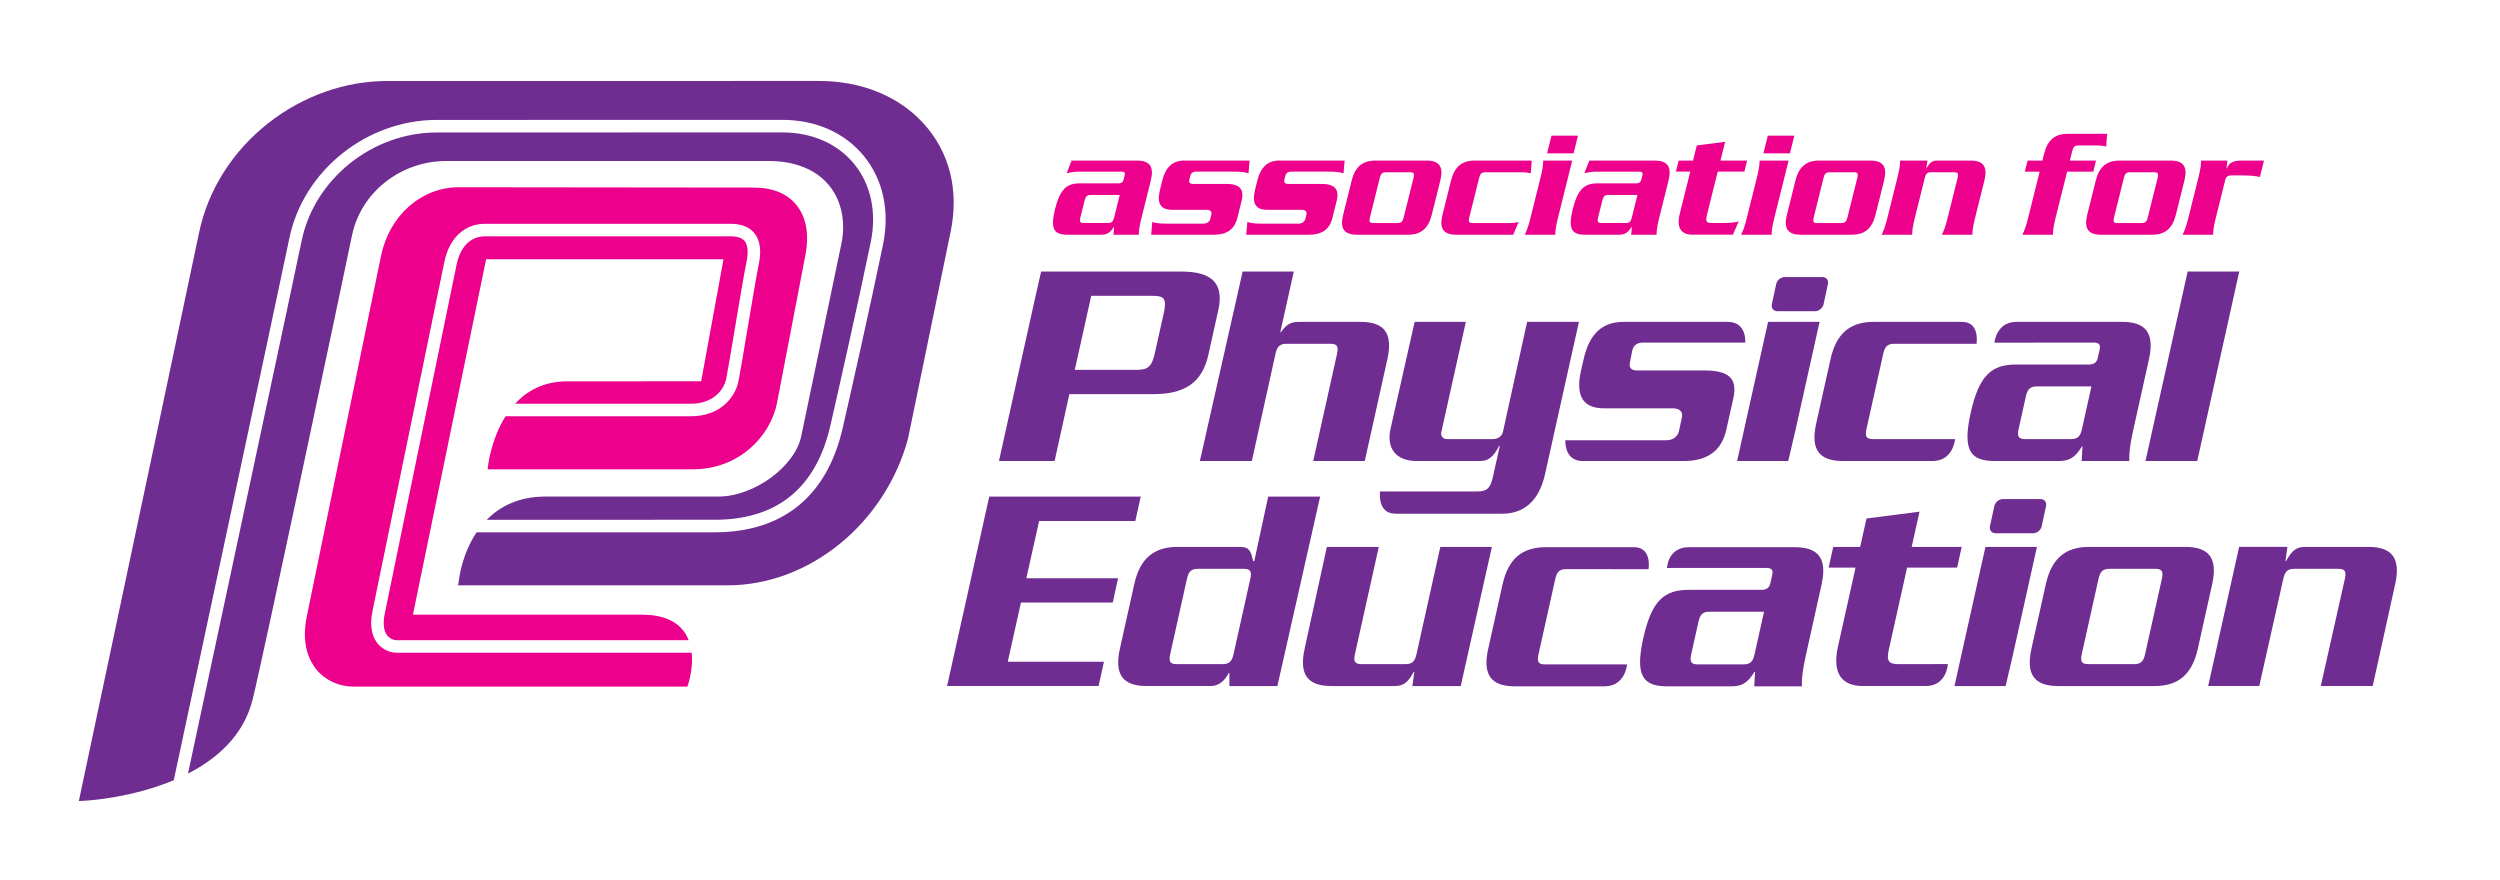 <svg width="214px" height="75.334px" viewBox="0 0 214 75.334" xmlns="http://www.w3.org/2000/svg">
<g id="Layer_1">
	<path fill="#EC008C" d="M60.021,32.638c-1.066,0.001-8.315,0.003-11.459,0.003c-2.029,0-3.46,0.823-4.468,1.917h15.072
		c1.766,0,2.777-1.073,2.997-2.138c0.108-0.528,0.401-2.271,0.711-4.115c0.385-2.297,0.822-4.899,1.028-5.899
		c0.169-0.823,0.115-1.434-0.157-1.767c-0.222-0.272-0.633-0.411-1.223-0.411H41.542c-1.767,0-2.303,1.675-2.451,2.395
		l-6.157,29.912c-0.171,0.833-0.094,1.481,0.224,1.871c0.236,0.29,0.573,0.393,0.791,0.393h25.004
		c-0.096-0.244-0.219-0.48-0.377-0.703c-0.697-0.982-1.921-1.481-3.637-1.481c0,0-19.183,0-19.593,0
		c0.526-2.547,5.837-28.34,6.265-30.422h20.32c-0.066,0.358-0.537,2.939-0.537,2.939C60.877,27.976,60.181,31.799,60.021,32.638z
		 M68.17,17.542c-0.792-0.973-2.05-1.486-3.636-1.486c-0.004,0-25.263-0.028-25.263-0.028c-3.206,0-5.941,2.414-6.653,5.869
		L26.264,52.75c-0.482,2.344,0.18,3.77,0.819,4.556c0.761,0.934,1.927,1.469,3.2,1.469h28.555l0.041-0.114
		c0.027-0.079,0.477-1.396,0.327-2.789H33.948c-0.474,0-1.149-0.207-1.623-0.788c-0.369-0.452-0.745-1.299-0.443-2.766l6.157-29.912
		c0.419-2.036,1.729-3.251,3.503-3.251h20.979c0.928,0,1.62,0.271,2.056,0.806c0.489,0.601,0.616,1.496,0.375,2.662
		c-0.202,0.98-0.637,3.572-1.021,5.86c-0.325,1.936-0.605,3.607-0.718,4.155c-0.307,1.491-1.678,2.995-4.048,2.995h-15.89
		c-1.27,2.014-1.509,4.311-1.513,4.352l-0.018,0.188h17.554c3.967,0,6.625-2.823,7.199-5.613c0-0.001,2.421-12.594,2.421-12.594
		C69.294,20.135,69.036,18.605,68.17,17.542z"/>
	<path fill="#6F2C91" d="M79.007,10.515c-2.138-2.313-5.304-3.586-8.915-3.586c0,0-14.7,0.003-14.706,0.003L33.129,6.935
		c-3.586,0-7.189,1.275-10.146,3.592c-3.083,2.415-5.196,5.761-5.95,9.421c-0.587,2.854-6.83,32.321-9.181,43.415L6.75,68.569
		l0.671-0.04c0.272-0.016,3.897-0.254,7.453-1.744c1.477-6.906,9.233-43.175,9.896-46.398c1.188-5.771,6.609-10.122,12.609-10.122
		l15.19-0.003l14.38-0.003c2.885,0,5.373,1.103,7.004,3.104c1.645,2.019,2.224,4.712,1.632,7.582
		c-1.105,5.358-2.868,13.155-3.454,15.708c-1.339,5.83-5.126,8.912-10.952,8.912H40.796c-1.249,1.867-1.483,3.904-1.489,3.942
		l-0.097,0.596h23.084c6.966,0,13.454-5.272,15.427-12.536c0.007-0.031,3.659-17.764,3.659-17.764
		C82.11,16.257,81.268,12.959,79.007,10.515z M70.977,15.881c1.048,1.282,1.431,3.087,1.052,4.951l-3.441,16.496
		c-0.538,2.613-4.046,5.176-7.083,5.176h-14.8c-2.331,0-3.934,0.866-5.037,1.988H61.18c5.342,0,8.675-2.718,9.905-8.078
		c0.585-2.549,2.346-10.336,3.449-15.685c0.525-2.548,0.024-4.923-1.413-6.687c-1.423-1.747-3.615-2.708-6.171-2.708l-29.57,0.006
		c-5.501,0-10.47,3.983-11.558,9.265c-0.642,3.118-7.909,37.105-9.729,45.615c2.485-1.276,4.737-3.244,5.519-6.284
		c0.752-2.918,7.77-36.145,8.519-39.779c0.761-3.693,4.155-6.374,8.072-6.374h27.579C68.059,13.781,69.855,14.507,70.977,15.881z"/>
	<g>
		<g>
			<path fill="#6F2C91" d="M90.274,39.463h-4.762c0,0,3.585-16.217,3.609-16.218h11.998c2.635,0,3.677,1.014,3.164,3.319
				l-0.858,3.852c-0.513,2.306-2.006,3.32-4.641,3.32h-7.248L90.274,39.463z M92,31.658h5.296c0.988,0,1.304-0.279,1.569-1.469
				l0.75-3.371c0.266-1.191,0.08-1.495-0.908-1.495H93.41L92,31.658z"/>
			<path fill="#6F2C91" d="M109.592,28.44h0.051c0.293-0.406,0.654-0.887,1.465-0.887h5.372c2.027,0,2.77,0.988,2.279,3.193
				l-1.935,8.717h-4.413l2.039-9.173c0.142-0.634,0.016-0.862-0.568-0.862h-3.75c-0.582,0-0.811,0.229-0.951,0.862l-2.024,9.173
				h-4.448l3.661-16.218h4.379L109.592,28.44z"/>
			<path fill="#6F2C91" d="M119.448,43.973c-1.585,0-1.314-1.905-1.314-1.905h8.285c0.785,0,1.141-0.198,1.36-1.186l0.599-2.687
				l-0.04-0.051c-0.234,0.481-0.484,0.811-0.732,1.014c-0.279,0.229-0.574,0.305-0.979,0.305h-5.347
				c-1.773,0-2.627-1.064-2.249-2.763l2.063-9.147h4.382l-2.093,9.401c-0.09,0.405,0.138,0.634,0.518,0.634h3.853
				c0.481,0,0.811-0.229,0.901-0.634l2.067-9.401h4.434l-2.905,13.05c-0.519,2.331-1.865,3.37-3.639,3.37
				C128.611,43.973,120.777,43.973,119.448,43.973z"/>
			<path fill="#6F2C91" d="M147.768,36.802c-0.396,1.774-1.606,2.661-3.633,2.661c0,0-7.512,0-8.672,0
				c-1.587,0-1.466-1.774-1.466-1.774h8.609c0.582,0,1.005-0.304,1.112-0.786l0.251-1.163c0.107-0.481-0.18-0.786-0.762-0.786
				h-5.882c-1.825,0-2.48-1.039-1.989-3.243l0.216-0.941c0.491-2.205,1.604-3.218,3.428-3.218c0,0,7.824,0,8.916,0
				c1.659,0,1.495,1.774,1.495,1.774h-8.733c-0.532,0-0.837,0.228-0.943,0.709l-0.19,0.967c-0.107,0.481,0.095,0.709,0.627,0.709
				h5.732c2.027,0,2.882,0.619,2.487,2.393L147.768,36.802z"/>
			<path fill="#6F2C91" d="M162.155,29.428c-0.583,0-0.812,0.229-0.952,0.862l-1.433,6.436c-0.141,0.634-0.015,0.862,0.568,0.862
				h7.016c0,0-0.146,1.875-1.922,1.875s-7.69,0-7.69,0c-2.027,0-2.77-0.988-2.279-3.193l1.23-5.524
				c0.49-2.205,1.673-3.193,3.7-3.193c0,0,6,0,7.56,0c1.561,0,1.236,1.875,1.236,1.875H162.155z"/>
			<path fill="#6F2C91" d="M182.613,36.776c-0.315,1.419-0.372,2.129-0.344,2.687h-4.08l0.073-1.242h-0.051
				c-0.594,0.963-1.087,1.242-1.974,1.242h-5.474c-2.078,0-2.798-0.862-2.071-4.131c0.729-3.269,1.832-4.13,3.91-4.13h6.208
				c0.405,0,0.667-0.152,0.758-0.557l0.169-0.761c0.09-0.405-0.104-0.557-0.51-0.557l-8.504,0.004c0,0,0.16-1.779,1.876-1.779
				c1.482,0,9.075,0,9.075,0c2.028,0,2.771,0.988,2.28,3.193L182.613,36.776z M174.365,33.077c-0.583,0-0.811,0.228-0.952,0.861
				l-0.62,2.787c-0.141,0.634-0.015,0.862,0.568,0.862h3.902c0.583,0,0.811-0.229,0.952-0.862l0.812-3.648H174.365z"/>
			<path fill="#6F2C91" d="M188.084,39.463h-4.43l3.609-16.218h4.417L188.084,39.463z"/>
			<path fill="#6F2C91" d="M155.756,27.553l-2.054,9.224l-0.628,2.687h-4.376l0.596-2.687l1.455-6.538l0.6-2.686H155.756z
				 M156.472,24.311c0.072-0.33-0.143-0.597-0.479-0.597h-3.212c-0.337,0-0.667,0.267-0.737,0.597l-0.373,1.73
				c-0.071,0.33,0.143,0.598,0.479,0.598h3.212c0.336,0,0.667-0.268,0.737-0.598L156.472,24.311z"/>
		</g>
		<g>
			<path fill="#6F2C91" d="M134.079,48.715c-0.583,0-0.812,0.228-0.952,0.861l-1.433,6.437c-0.142,0.633-0.015,0.86,0.568,0.86
				h7.015c0,0-0.145,1.876-1.922,1.876c-1.775,0-7.689,0-7.689,0c-2.027,0-2.77-0.989-2.279-3.193l1.23-5.523
				c0.49-2.205,1.673-3.193,3.7-3.193c0,0,6,0,7.56,0c1.561,0,1.236,1.885,1.236,1.885L134.079,48.715z"/>
			<path fill="#6F2C91" d="M154.587,56.063c-0.315,1.419-0.372,2.129-0.344,2.687h-4.08l0.074-1.241h-0.051
				c-0.595,0.962-1.088,1.241-1.975,1.241h-5.474c-2.078,0-2.798-0.861-2.07-4.13c0.728-3.27,1.831-4.131,3.909-4.131h6.209
				c0.404,0,0.667-0.152,0.757-0.558l0.169-0.76c0.091-0.406-0.104-0.558-0.509-0.558l-8.505,0.005c0,0,0.057-1.778,1.876-1.778
				c1.483,0,9.076,0,9.076,0c2.027,0,2.771,0.988,2.279,3.193L154.587,56.063z M146.339,52.363c-0.582,0-0.811,0.229-0.951,0.861
				l-0.621,2.788c-0.141,0.633-0.015,0.86,0.568,0.86h3.902c0.583,0,0.811-0.228,0.952-0.86l0.813-3.649H146.339z"/>
			<path fill="#6F2C91" d="M81.07,58.725l3.61-16.217h12.967l-0.464,2.091h-8.233l-1.095,4.902h7.848l-0.45,2.078h-7.86
				l-1.128,5.067h8.233l-0.46,2.078H81.07z"/>
			<path fill="#6F2C91" d="M105.231,57.609h-0.05c-0.318,0.634-0.856,1.115-1.515,1.115h-5.524c-2.027,0-2.77-0.987-2.279-3.193
				l1.229-5.523c0.491-2.205,1.674-3.193,3.701-3.193h5.322c0.354,0,0.622,0.051,0.78,0.253c0.188,0.178,0.273,0.482,0.369,0.963
				h0.102l1.191-5.524h4.447l-3.66,16.217h-4.105L105.231,57.609z M104.64,56.85c0.583,0,0.812-0.228,0.952-0.861l1.433-6.437
				c0.141-0.634,0.015-0.861-0.568-0.861h-3.902c-0.583,0-0.812,0.228-0.952,0.861l-1.433,6.437
				c-0.141,0.634-0.015,0.861,0.568,0.861H104.64z"/>
			<path fill="#6F2C91" d="M120.899,58.725l0.169-1.216h-0.05c-0.513,0.938-0.904,1.216-1.64,1.216h-5.423
				c-2.026,0-2.77-0.987-2.279-3.193l1.903-8.716h4.447l-2.042,9.173c-0.141,0.634-0.014,0.861,0.568,0.861h3.751
				c0.583,0,0.811-0.228,0.952-0.861l2.039-9.173h4.411l-2.665,11.91H120.899z"/>
			<path fill="#6F2C91" d="M167.528,48.589h-4.282l-1.568,7.044c-0.22,0.988,0.033,1.216,0.819,1.216l4.241-0.003
				c0,0-0.092,1.878-1.889,1.878c-1.266,0-5.381,0-5.381,0c-1.773,0-2.657-1.039-2.139-3.37l1.506-6.765h-2.305l0.395-1.774h2.306
				l0.541-2.432l4.539-0.583l-0.671,3.015h4.282L167.528,48.589z"/>
			<path fill="#6F2C91" d="M176.171,58.725c-2.027,0-2.77-0.987-2.279-3.193l1.229-5.523c0.491-2.205,1.674-3.193,3.701-3.193h8.261
				c2.027,0,2.771,0.989,2.279,3.193l-1.229,5.523c-0.491,2.206-1.674,3.193-3.7,3.193H176.171z M182.671,56.85
				c0.582,0,0.81-0.228,0.951-0.861l1.433-6.437c0.142-0.634,0.015-0.861-0.568-0.861h-3.902c-0.583,0-0.811,0.228-0.952,0.861
				l-1.433,6.437c-0.141,0.634-0.014,0.861,0.568,0.861H182.671z"/>
			<path fill="#6F2C91" d="M195.803,46.815l-0.169,1.216h0.05c0.514-0.937,0.904-1.216,1.64-1.216h5.422
				c2.027,0,2.771,0.989,2.28,3.193l-1.923,8.716h-4.444l2.06-9.173c0.142-0.634,0.014-0.861-0.568-0.861h-3.75
				c-0.584,0-0.811,0.228-0.952,0.861l-2.057,9.173h-4.373l2.651-11.91H195.803z"/>
			<path fill="#6F2C91" d="M174.363,46.815l-2.054,9.224l-0.628,2.686h-4.377l0.596-2.686l1.455-6.538l0.601-2.686H174.363z
				 M175.141,43.318c0.071-0.33-0.144-0.597-0.479-0.597h-3.212c-0.336,0-0.666,0.268-0.737,0.597l-0.373,1.731
				c-0.07,0.33,0.143,0.598,0.479,0.598h3.212c0.336,0,0.666-0.268,0.737-0.598L175.141,43.318z"/>
		</g>
	</g>
	<g>
		<path fill="#EC008C" d="M97.708,18.66c-0.189,0.756-0.229,1.134-0.222,1.431h-2.173l0.057-0.661h-0.027
			c-0.33,0.513-0.597,0.661-1.069,0.661h-2.916c-1.107,0-1.478-0.459-1.044-2.2c0.435-1.741,1.035-2.2,2.142-2.2h3.307
			c0.216,0,0.358-0.081,0.412-0.297l0.101-0.405c0.054-0.216-0.047-0.297-0.263-0.297h-3.537c-0.392,0-0.638,0.014-1.168,0.135
			l0.418-1.08h5.616c1.079,0,1.461,0.526,1.168,1.701L97.708,18.66z M93.367,16.689c-0.311,0-0.436,0.121-0.52,0.459l-0.37,1.484
			c-0.084,0.338-0.02,0.459,0.29,0.459h2.079c0.311,0,0.436-0.121,0.52-0.459l0.484-1.943H93.367z"/>
		<path fill="#EC008C" d="M105.912,18.674c-0.235,0.945-0.894,1.417-1.973,1.417h-5.399l0.097-1.093
			c0.348,0.122,0.638,0.148,1.501,0.148H103c0.311,0,0.54-0.162,0.604-0.418l0.087-0.351c0.064-0.257-0.085-0.419-0.396-0.419
			h-2.982c-0.972,0-1.307-0.553-1.014-1.728l0.192-0.77c0.293-1.175,0.9-1.714,1.872-1.714h5.602l-0.097,1.093
			c-0.348-0.121-0.638-0.148-1.502-0.148h-2.97c-0.283,0-0.449,0.121-0.513,0.378l-0.074,0.297
			c-0.063,0.257,0.041,0.378,0.324,0.378h2.889c1.08,0,1.502,0.473,1.267,1.418L105.912,18.674z"/>
		<path fill="#EC008C" d="M114.051,18.674c-0.235,0.945-0.893,1.417-1.973,1.417h-5.4l0.097-1.093
			c0.348,0.122,0.638,0.148,1.502,0.148h2.861c0.311,0,0.54-0.162,0.604-0.418l0.087-0.351c0.064-0.257-0.084-0.419-0.396-0.419
			h-2.982c-0.972,0-1.307-0.553-1.014-1.728l0.191-0.77c0.293-1.175,0.9-1.714,1.872-1.714h5.603l-0.098,1.093
			c-0.348-0.121-0.638-0.148-1.502-0.148h-2.97c-0.283,0-0.448,0.121-0.513,0.378l-0.074,0.297
			c-0.064,0.257,0.041,0.378,0.324,0.378h2.889c1.08,0,1.501,0.473,1.266,1.418L114.051,18.674z"/>
		<path fill="#EC008C" d="M116.141,20.091c-1.08,0-1.462-0.526-1.169-1.701l0.734-2.943c0.293-1.174,0.937-1.701,2.017-1.701h4.4
			c1.081,0,1.462,0.526,1.169,1.701l-0.733,2.943c-0.293,1.174-0.937,1.701-2.017,1.701H116.141z M119.63,19.092
			c0.311,0,0.436-0.121,0.52-0.459l0.854-3.429c0.085-0.337,0.021-0.459-0.291-0.459h-2.078c-0.311,0-0.436,0.122-0.52,0.459
			l-0.854,3.429c-0.085,0.338-0.021,0.459,0.29,0.459H119.63z"/>
		<path fill="#EC008C" d="M127.14,14.745c-0.312,0-0.436,0.122-0.52,0.459l-0.855,3.429c-0.084,0.338-0.02,0.459,0.291,0.459h3.172
			c0.202,0,0.466-0.026,0.763-0.081l-0.458,1.08h-4.887c-1.08,0-1.462-0.526-1.169-1.701l0.733-2.943
			c0.293-1.174,0.938-1.701,2.018-1.701h4.887l-0.081,1.08c-0.27-0.054-0.52-0.081-0.722-0.081H127.14z"/>
		<path fill="#EC008C" d="M134.583,13.747l-1.225,4.914c-0.188,0.756-0.229,1.134-0.223,1.431h-2.618
			c0.154-0.297,0.304-0.675,0.491-1.431l0.868-3.482c0.188-0.756,0.229-1.134,0.223-1.431H134.583z M135.075,11.613l-0.377,1.512
			h-2.268l0.377-1.512H135.075z"/>
		<path fill="#EC008C" d="M142.025,18.66c-0.188,0.756-0.229,1.134-0.222,1.431h-2.173l0.057-0.661h-0.027
			c-0.33,0.513-0.598,0.661-1.069,0.661h-2.916c-1.106,0-1.479-0.459-1.044-2.2c0.434-1.741,1.034-2.2,2.141-2.2h3.308
			c0.216,0,0.357-0.081,0.411-0.297l0.102-0.405c0.054-0.216-0.048-0.297-0.264-0.297h-3.536c-0.392,0-0.639,0.014-1.168,0.135
			l0.417-1.08h5.616c1.08,0,1.462,0.526,1.169,1.701L142.025,18.66z M137.683,16.689c-0.31,0-0.436,0.121-0.52,0.459l-0.37,1.484
			c-0.083,0.338-0.02,0.459,0.291,0.459h2.079c0.31,0,0.436-0.121,0.52-0.459l0.484-1.943H137.683z"/>
		<path fill="#EC008C" d="M149.318,14.691h-2.281l-0.936,3.753c-0.131,0.526,0.001,0.647,0.419,0.647h0.958
			c0.662,0,1.205-0.067,1.36-0.148l-0.502,1.147h-3.456c-0.944,0-1.4-0.553-1.091-1.795l0.898-3.604h-1.229l0.236-0.945h1.228
			l0.323-1.296l2.427-0.311l-0.401,1.607h2.282L149.318,14.691z"/>
		<path fill="#EC008C" d="M153.104,13.747l-1.225,4.914c-0.188,0.756-0.229,1.134-0.222,1.431h-2.619
			c0.154-0.297,0.303-0.675,0.491-1.431l0.868-3.482c0.188-0.756,0.229-1.134,0.223-1.431H153.104z M153.595,11.613l-0.377,1.512
			h-2.268l0.377-1.512H153.595z"/>
		<path fill="#EC008C" d="M154.127,20.091c-1.08,0-1.462-0.526-1.169-1.701l0.734-2.943c0.292-1.174,0.937-1.701,2.017-1.701h4.4
			c1.08,0,1.462,0.526,1.169,1.701l-0.734,2.943c-0.293,1.174-0.937,1.701-2.017,1.701H154.127z M157.616,19.092
			c0.311,0,0.436-0.121,0.52-0.459l0.855-3.429c0.084-0.337,0.02-0.459-0.291-0.459h-2.078c-0.312,0-0.437,0.122-0.52,0.459
			l-0.855,3.429c-0.084,0.338-0.02,0.459,0.291,0.459H157.616z"/>
		<path fill="#EC008C" d="M164.997,13.747l-0.108,0.648h0.028c0.286-0.5,0.498-0.648,0.89-0.648h2.89
			c1.079,0,1.461,0.526,1.168,1.701l-0.801,3.213c-0.188,0.756-0.229,1.134-0.222,1.431h-2.619c0.155-0.297,0.304-0.675,0.492-1.431
			l0.861-3.456c0.084-0.337,0.021-0.459-0.29-0.459h-1.999c-0.31,0-0.435,0.122-0.519,0.459l-0.861,3.456
			c-0.188,0.756-0.229,1.134-0.222,1.431h-2.619c0.155-0.297,0.303-0.675,0.492-1.431l0.868-3.482
			c0.188-0.756,0.229-1.134,0.222-1.431H164.997z"/>
		<path fill="#EC008C" d="M173.561,13.747h1.27l0.147-0.594c0.293-1.174,0.938-1.701,2.018-1.701h3.375l-0.081,1.08
			c-0.27-0.054-0.52-0.081-0.722-0.081h-1.66c-0.311,0-0.436,0.122-0.52,0.459l-0.209,0.837h2.241l-0.236,0.945h-2.24l-0.99,3.969
			c-0.188,0.756-0.228,1.134-0.222,1.431h-2.618c0.155-0.297,0.303-0.675,0.491-1.431l0.99-3.969h-1.27L173.561,13.747z"/>
		<path fill="#EC008C" d="M179.836,20.091c-1.08,0-1.462-0.526-1.169-1.701l0.733-2.943c0.293-1.174,0.938-1.701,2.018-1.701h4.4
			c1.08,0,1.462,0.526,1.169,1.701l-0.734,2.943c-0.293,1.174-0.937,1.701-2.017,1.701H179.836z M183.325,19.092
			c0.311,0,0.436-0.121,0.52-0.459l0.855-3.429c0.084-0.337,0.02-0.459-0.291-0.459h-2.079c-0.311,0-0.436,0.122-0.52,0.459
			l-0.854,3.429c-0.084,0.338-0.02,0.459,0.29,0.459H183.325z"/>
		<path fill="#EC008C" d="M193.447,15.15c-0.398-0.081-0.669-0.135-1.572-0.135h-0.892c-0.257,0-0.436,0.121-0.489,0.337
			l-0.825,3.308c-0.188,0.756-0.228,1.134-0.222,1.431h-2.618c0.155-0.297,0.303-0.675,0.492-1.431l0.868-3.482
			c0.188-0.756,0.229-1.134,0.222-1.431h2.254l-0.077,0.688h0.027c0.195-0.513,0.536-0.688,1.265-0.688h1.917L193.447,15.15z"/>
	</g>
</g>
<g id="Layer_2">
</g>
</svg>
